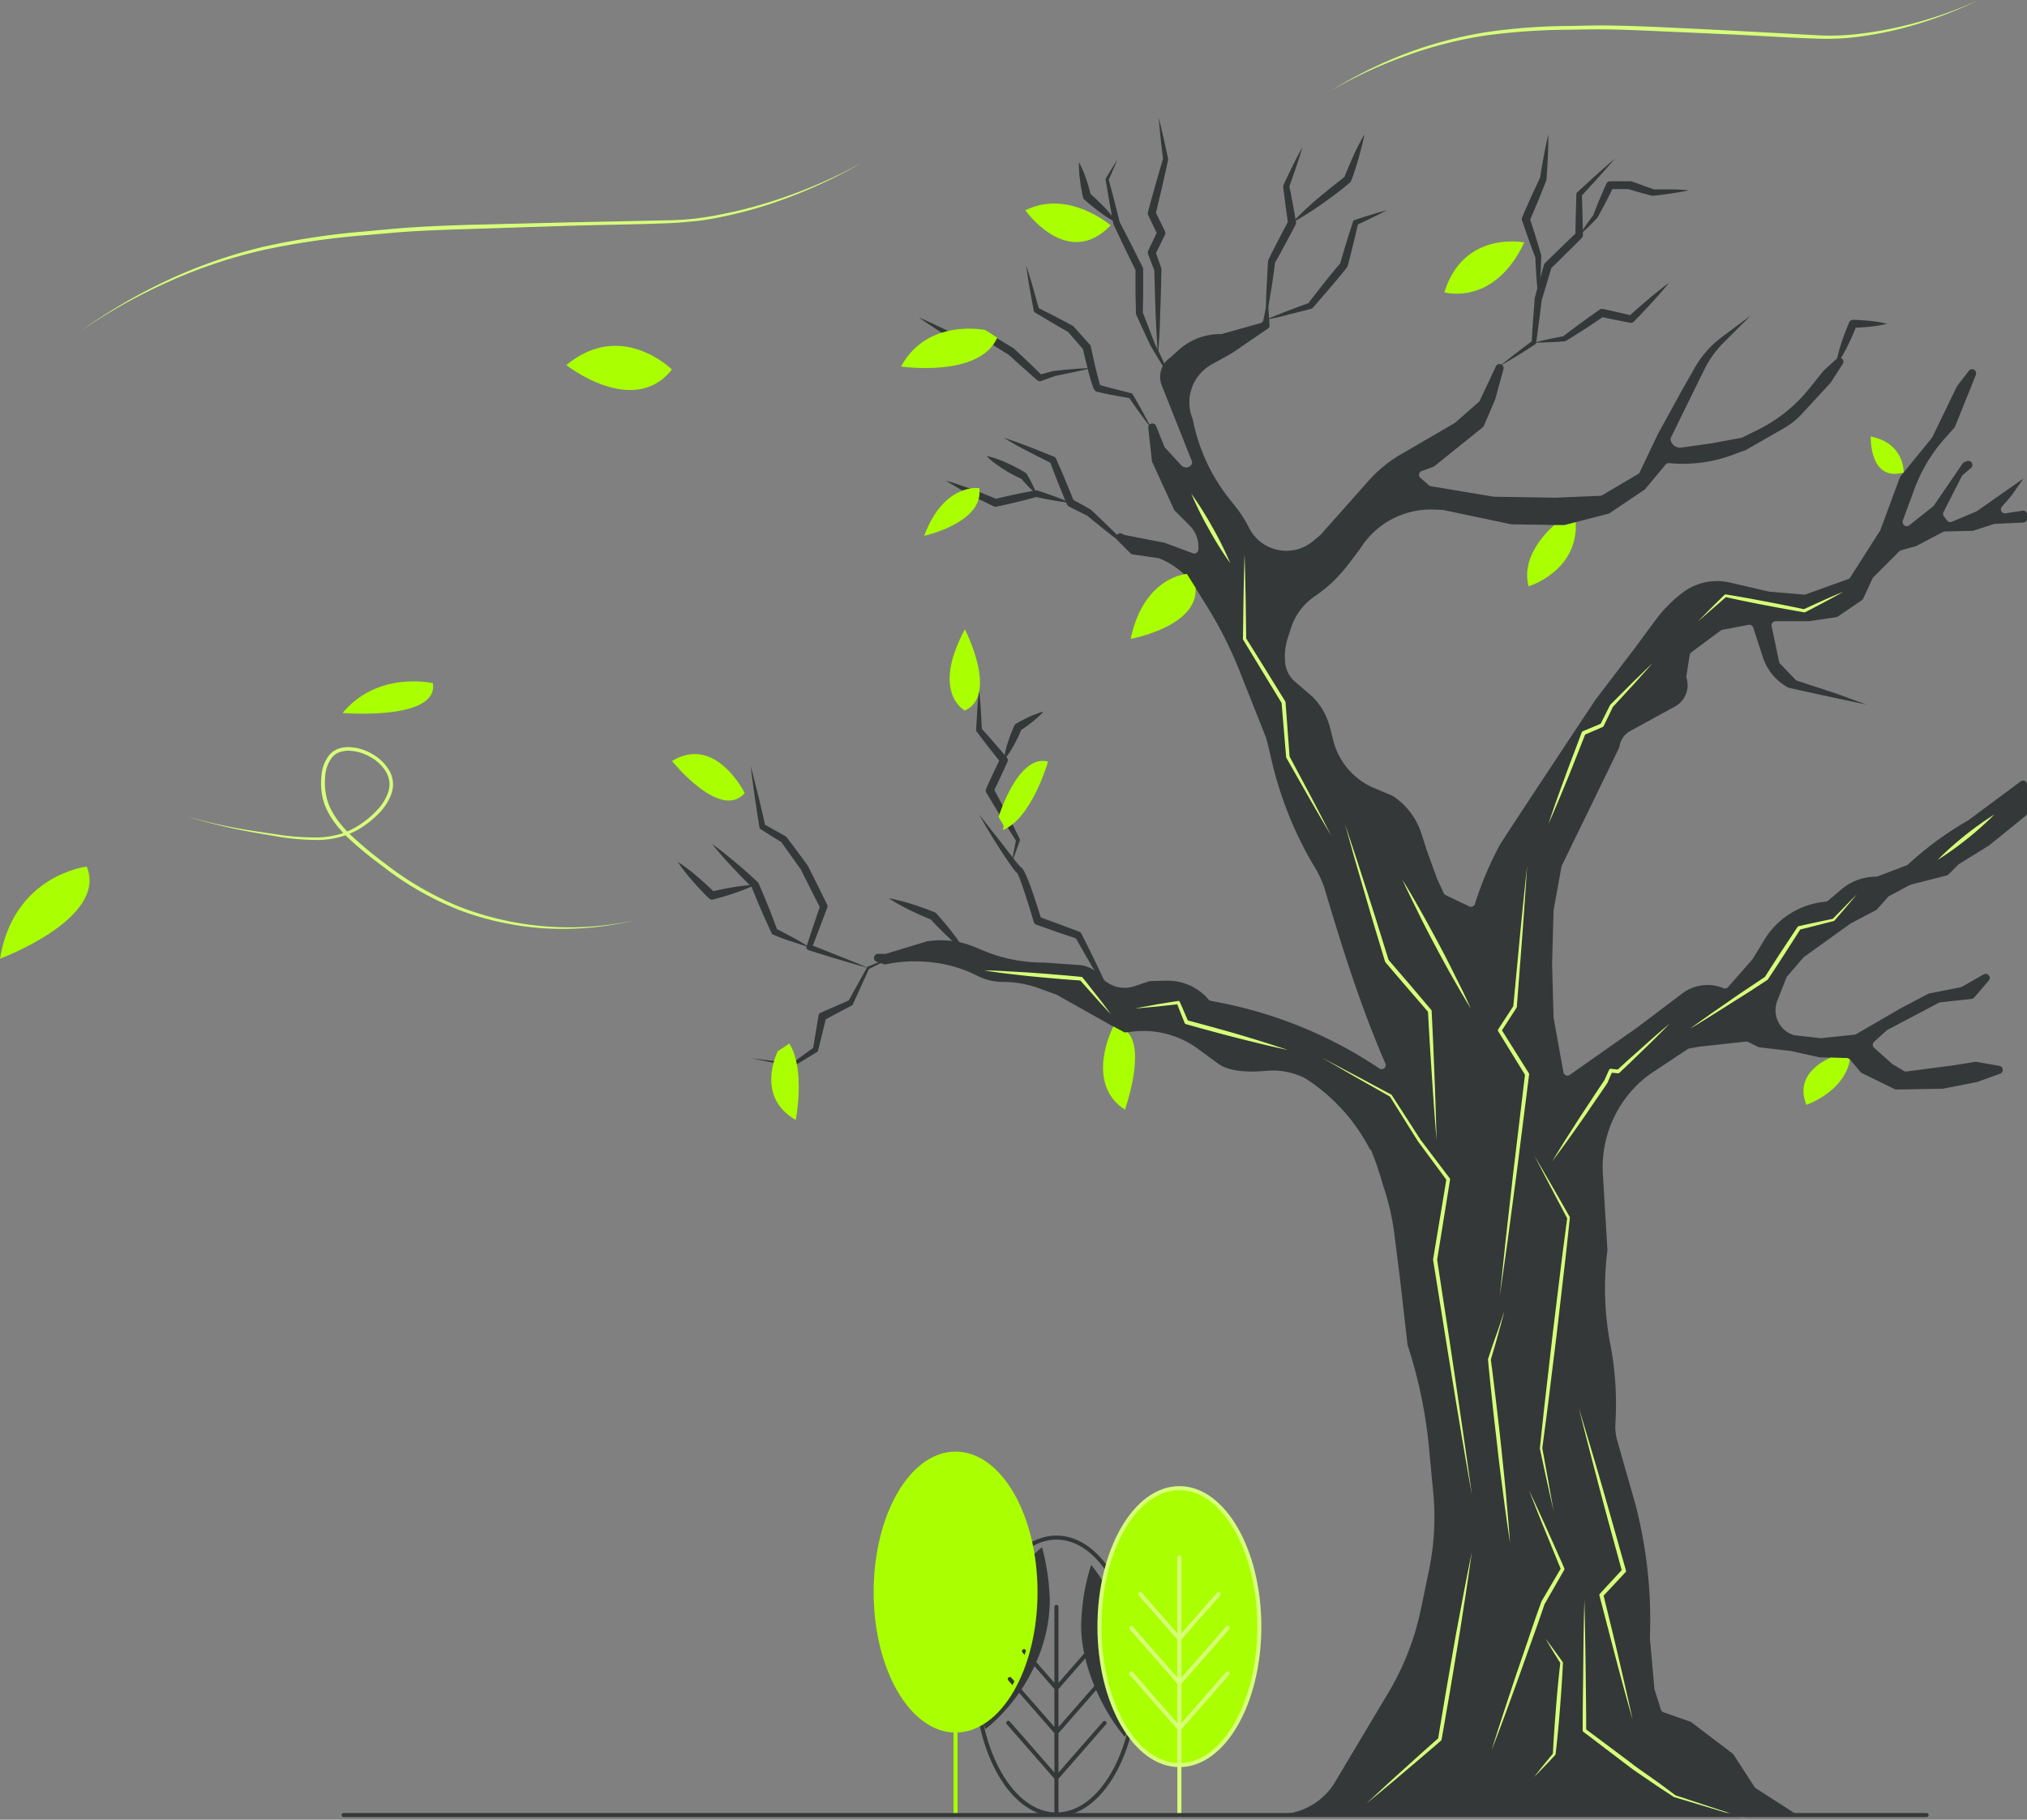 <svg xmlns="http://www.w3.org/2000/svg" viewBox="0 0 499.16 448.18"><rect x="0" y="0" width="499.16" height="448.18" fill="#808080" stroke="none"/><g data-name="Layer 2"><g data-name="Layer 1"><path fill="#343838" d="M314.52 446.83h.24a16.27 16.27 0 0 0 14-7.92c3.77-6.33 9.07-15.21 13.08-21.92a66.54 66.54 0 0 0 8-20.37l2-9.6a64.71 64.71 0 0 0 1.16-18.78l-1-10.63a116.77 116.77 0 0 0-5.38-26.36l-1.93-16.89c0-.12-.67-5.15-1.25-9.87a61.38 61.38 0 0 0-2.94-12.83 78 78 0 0 0-2.72-8.05l-.13-.31a1.1 1.1 0 0 1-.39-.41 45.65 45.65 0 0 0-15.86-17.33 17.62 17.62 0 0 0-9.63-1.82c-3.8.34-8.95.32-11.76-1.75l-5-3.67a22.69 22.69 0 0 0-17.69-4 1 1 0 0 1-.68-.1L260.23 245a.94.94 0 0 0-.15-.06l-4.35-1.58a25.72 25.72 0 0 0-8.69-1.52 14 14 0 0 1-6.23-1.45 32.61 32.61 0 0 0-12.81-3.51 34.93 34.93 0 0 0-9.74.59 1 1 0 0 1-.59 0l-1.6-.54a1 1 0 0 1 .33-2h1.41a.92.92 0 0 0 .29 0l10.2-3.1h.14a21.47 21.47 0 0 1 11.74 1.47l1.73.73a38.55 38.55 0 0 0 15.09 3.04h.08l8.62.6a7.53 7.53 0 0 1 5.29 2.74l.07.09a7.58 7.58 0 0 0 8.28 2.4c1.68-.57 3.26-1.08 3.72-1.23a1 1 0 0 1 .29-.05l3.88-.09a13.28 13.28 0 0 1 10.38 4.63 1 1 0 0 0 .57.33l2.28.45a107.53 107.53 0 0 1 38.27 15.58l.94.62a1 1 0 0 0 1.52-1.14l-.6-1.4c-5.86-13.68-10.27-27.9-14.53-42.16a25.18 25.18 0 0 0-2.5-5.17 91.76 91.76 0 0 1-10.56-26.6c-.6-2.63-1.11-4.71-1.36-5.33l-6.42-16.15a99.34 99.34 0 0 0-8-15.86l-2.52-4.07a19.26 19.26 0 0 0-9.23-7.74.86.86 0 0 0-.23-.06l-6.27-.9a1.06 1.06 0 0 1-.57-.28l-3.16-3.17a1 1 0 0 1 1.3-1.53 1 1 0 0 0 .4.18l9.54 1.86h.16l7.1 2.64a1 1 0 0 0 1.35-.84 7.44 7.44 0 0 0-2.14-6l-3.62-3.62a.86.86 0 0 1-.21-.29l-5.37-11.69a.85.85 0 0 1-.09-.31l-.88-8.06a1 1 0 0 1 1.93-.49l2 5a1.17 1.17 0 0 0 .19.3l4 4.36a1.64 1.64 0 0 0 2.37 0 1 1 0 0 0 .22-1.08l-7.39-18.6a5.75 5.75 0 0 1 2.09-6.87l.1-.08 2-1.82a15.42 15.42 0 0 1 10.24-3.9 1.24 1.24 0 0 0 .27 0l9.6-2.68a1 1 0 0 0 .71-.77l1.08-5.16.44 6.39a1 1 0 0 1-.44.9l-7.88 5.39a17.87 17.87 0 0 1-1.57 1l-4.33 2.4a10.7 10.7 0 0 0-4.74 13.38.7.7 0 0 1 .06.19 45.61 45.61 0 0 0 9.09 19.67l1.45 1.82a29.43 29.43 0 0 1 3.3 5.17 10.29 10.29 0 0 0 15.8 3.29l1.72-1.44.11-.1 11.86-13.35a32.18 32.18 0 0 1 7.94-6.48l13.18-7.67a.91.91 0 0 0 .16-.11l5.82-5.11a.9.9 0 0 0 .25-.33l3.92-8.36a1 1 0 0 1 1.88.7l-2 7.31a1.12 1.12 0 0 1-.05.13l-2.75 6.42a1 1 0 0 1-.3.39l-11.91 9.58a1.12 1.12 0 0 1-.28.16l-2.81 1a1 1 0 0 0-.31 1.71l2.1 1.82a1 1 0 0 0 .49.23l15.49 2.58h.12l15 .24h.06l11-.47a1 1 0 0 0 .47-.13l8.87-5.24a.9.9 0 0 0 .4-.44l4.42-9.29 6.17-11.26 3-5.26a24.58 24.58 0 0 1 6.69-7.52l7-5.22-6.66 6.67a24.5 24.5 0 0 0-4.68 6.52l-4.5 9.13-3.79 7.75a1 1 0 0 0 0 .73 2.39 2.39 0 0 0 2.63 1.68l7.15-1 7.6-1.41a1.14 1.14 0 0 0 .26-.09l3.68-1.81a37.65 37.65 0 0 0 12.8-10.26l3.51-4.37a1.14 1.14 0 0 1 .11-.11l3-2.73a1 1 0 0 1 1.53 1.29l-2.89 4.48a1.34 1.34 0 0 1-.11.14l-7.06 7.64a18.35 18.35 0 0 1-4.28 3.42l-9.38 5.37-.14.07-2.73 1a35.2 35.2 0 0 1-15.44 2.26l-.68-.06a1 1 0 0 0-.85.36l-5 6a.76.76 0 0 1-.21.19l-8.56 5.77a1.09 1.09 0 0 1-.31.14l-10.86 2.8a1.24 1.24 0 0 1-.27 0l-12.54-.18a.68.68 0 0 1-.2 0l-16.92-3.56h-.17l-2-.08a20.5 20.5 0 0 0-18.25 9.76l-.06.08-2.73 3.58a35.61 35.61 0 0 1-8.38 8 14.73 14.73 0 0 0-5.73 7.6l-.83 2.55a14.78 14.78 0 0 0-.63 6.37 7 7 0 0 0 2.38 4.44l4.22 3.62.06.05a16.61 16.61 0 0 1 4.34 7.61l.85 3.34a17.33 17.33 0 0 0 10.05 11.6l4.45 1.87.16.08a17.44 17.44 0 0 1 7 9.23l1.36 4.22 2.33 6.44v.08l1.81 3.95a1 1 0 0 0 .48.49l5.82 2.77a1 1 0 0 0 1.4-.61 81.79 81.79 0 0 1 6.1-14.48c.73-1.35 23.39-35.54 23.61-35.84l9.9-13 4.76-6.46a34.16 34.16 0 0 1 6.52-6.69 14.06 14.06 0 0 1 11.89-2.67l.49.11 9.29 2.15h.14l8.35.7a1 1 0 0 0 .43-.06l10.45-3.77a1 1 0 0 0 .5-.41l7.32-11.5a1.14 1.14 0 0 0 .1-.19l4.76-12.88a1.22 1.22 0 0 1 .17-.29l7.74-9.5a.76.76 0 0 0 .12-.19l6-12.4a.64.64 0 0 1 .1-.18l2.83-3.67a1 1 0 0 1 1.73 1l-.66 1.69-4.43 11a1 1 0 0 1-.19.29L478.9 108a38.9 38.9 0 0 0-7.45 12.41l-2.86 7.75a1 1 0 0 0 .09.88v.07a1 1 0 0 0 1.48.26l5.84-4.61a1.1 1.1 0 0 0 .21-.22l7.1-10.39a1 1 0 0 1 .52-.39l.42-.14a1 1 0 0 1 1 1.73l-1.92 1.65a1 1 0 0 0-.24.31l-4.49 8.8a1 1 0 0 0 .1 1.07l.77 1a1 1 0 0 0 1.19.33l6-2.53a1.18 1.18 0 0 0 .19-.11l11.43-8-3 4.28a.27.27 0 0 1-.07.08l-2.21 2.53a1 1 0 0 0 .91 1.66l4.14-.64a1 1 0 0 1 1.16 1v.92a1 1 0 0 1-1 1l-6.79.31a1.27 1.27 0 0 0-.26 0l-5.31 1.72a1.35 1.35 0 0 1-.29 0l-6.63.17a1 1 0 0 0-.45.11l-6.53 3.44a.9.9 0 0 1-.21.08l-3.59 1a1.07 1.07 0 0 0-.45.26l-6.34 6.35a.94.94 0 0 0-.21.28l-2.32 5a1 1 0 0 1-.35.41l-5.88 4a1 1 0 0 1-.42.17l-6.71 1h-8.2a1 1 0 0 0-1 1.22l1.84 8.76a1 1 0 0 0 .26.49l3.77 3.93a.93.93 0 0 0 .41.26l9.66 3.16 7.38 2.7-11-2.34-8-1.77a1.14 1.14 0 0 1-.26-.09 13 13 0 0 1-6.18-7.37l-2.42-7.39a1 1 0 0 0-1.15-.67l-6.46 1.23a1.12 1.12 0 0 0-.42.18l-7.22 5.38a1 1 0 0 0-.39.65l-.8 5.12a1 1 0 0 0 0 .46 6 6 0 0 1-2.93 7.16L401.53 180a5.2 5.2 0 0 0-2.75 4c0 .11-14.19 29.22-14.19 29.22a1 1 0 0 0-.07.24l-1.95 10.78a.76.76 0 0 0 0 .15l-.36 13v.05l.36 13a.76.76 0 0 0 0 .15l2.43 13.49a1 1 0 0 0 1.57.65L403.26 253l11-8.31a10.3 10.3 0 0 1 10.15-1.32 1 1 0 0 0 1.14-.27l5.95-6.77a.76.76 0 0 0 .11-.14l2.87-4.72a19.7 19.7 0 0 1 15.12-9.4 1 1 0 0 0 .56-.23l3.26-2.77a13.21 13.21 0 0 1 8.55-3.15 1 1 0 0 0 .36-.06l7.21-2.75a.83.83 0 0 0 .32-.2 82.33 82.33 0 0 1 14.58-10.72l.17-.1.1-.06 12.88-9.57a1 1 0 0 1 1.61.81v6.87a1 1 0 0 1-.37.79l-8.9 7.21-.1.08-7.41 4.58a.65.65 0 0 0-.18.15l-2.42 2.42a1 1 0 0 1-.47.26l-8.79 2.24a.92.92 0 0 0-.23.09l-5.13 2.74a.85.85 0 0 0-.28.22l-2.64 3a1 1 0 0 1-.28.22l-6.26 3.3-.12.07-11.36 8.17a.73.73 0 0 0-.18.17l-4 4.63a1.22 1.22 0 0 0-.17.29l-2.24 5.71a6.43 6.43 0 0 0 4.2 8.51.47.47 0 0 0 .17 0l6.28.7h.22l8.14-.86a1.17 1.17 0 0 0 .4-.13l11-6.38 6.71-3.53a1.48 1.48 0 0 1 .27-.1l7.8-1.55a1 1 0 0 0 .3-.12l5.27-3a1 1 0 0 1 1.27 1.53l-3.54 4.13a1 1 0 0 1-.66.35l-7.69.83a1.08 1.08 0 0 0-.36.11l-12.68 6.69a1 1 0 0 0-.2.15l-3.05 2.76a1 1 0 0 0 0 1.5l4.49 4 .17.11 2.67 1.58a1 1 0 0 0 .65.13l11.5-1.5 5.42-.87a.86.86 0 0 1 .32 0l5.59 1a1 1 0 0 1 .17 1.94l-5.85 2.1h-.14l-8.12 1.59h-.18l-11.19.18a1.06 1.06 0 0 1-.46-.1l-8.05-3.94a1.06 1.06 0 0 1-.33-.26l-2.63-3.09a1 1 0 0 0-.74-.36l-6.47-.16a1.08 1.08 0 0 1-.19 0l-7.24-1.59h-.1l-7.51-.88a.83.83 0 0 1-.34-.1l-2.45-1.22a.92.92 0 0 0-.56-.1l-11.2 1.22h-.06l-2.73.48a1.07 1.07 0 0 0-.52.26l-8.72 5.79c-.56.37-1.11.78-1.66 1.22a28.48 28.48 0 0 0-10.33 23.95l1.11 18.46a73.91 73.91 0 0 0 .64 22.85l.16.81a77.57 77.57 0 0 1 1.16 18.94v.14a12.31 12.31 0 0 0 .46 4.18c1.32 4.65 4.45 15.59 4.45 15.59l.15.59a113 113 0 0 1 3.5 30.26l-.05 2.22v.11l1.07 12.08a1.55 1.55 0 0 0 0 .21l1.62 5.17a1 1 0 0 0 .63.65l6.57 2.3a1.51 1.51 0 0 1 .28.15l10.17 7.72a1.14 1.14 0 0 1 .24.25l5.18 8a1.18 1.18 0 0 0 .3.29L442.6 447s-134.78-.17-128.08-.17Z"/><path fill="#343838" d="M274.35 246.93c-1.7-2.62-3.31-5.3-4.9-8s-3.13-5.39-4.66-8.11l.48.41-5.07-1.72-5-1.77a1 1 0 0 1-.61-.64c-.72-2.39-1.46-4.8-2.24-7.17-.39-1.18-.78-2.37-1.22-3.51-.11-.28-.23-.56-.35-.83a4.79 4.79 0 0 0-.3-.59.3.3 0 0 0 .13.09l-.17-.13a2.79 2.79 0 0 1-.32-.28l-.33-.4c-.22-.26-.39-.52-.59-.78-1.5-2.07-2.85-4.19-4.2-6.33s-2.63-4.3-3.85-6.51c1.59 2 3.12 4 4.67 5.94s3.06 4 4.62 5.93c.2.23.4.48.59.69l.29.31a1.72 1.72 0 0 1 .32.23 4.5 4.5 0 0 1 .65 1q.22.45.42.9c.51 1.19 1 2.37 1.39 3.57q1.24 3.59 2.35 7.21l-.62-.65 5 1.83 5 1.88a.86.86 0 0 1 .45.41q2.12 4.17 4.13 8.4c1.4 2.91 2.71 5.75 3.94 8.62Z"/><path fill="#343838" d="M249.19 212.28c.31-1.85.68-3.68 1.05-5.51v.35c-1.29-2-2.55-4-3.78-6-.63-1-1.22-2-1.83-3s-1.21-2-1.79-3a1 1 0 0 1 0-.87q1.69-3.75 3.48-7.44l.13 1c-1-1.24-2-2.52-3-3.78s-1.95-2.55-2.93-3.82a.63.63 0 0 1-.13-.41c0-.84.09-1.68.13-2.52l.15-2.52c.11-1.68.25-3.36.43-5 .18 1.68.31 3.36.43 5l.15 2.52c0 .84.1 1.68.13 2.52l-.16-.45c1.06 1.2 2.14 2.39 3.19 3.61s2.1 2.42 3.13 3.66a1 1 0 0 1 .13 1c-1.12 2.49-2.29 5-3.48 7.44v-.89c.58 1 1.13 2.06 1.68 3.09s1.13 2.06 1.66 3.11c1.09 2.08 2.15 4.17 3.18 6.29v.05a.39.39 0 0 1 0 .3c-.62 1.77-1.25 3.53-1.95 5.27Z"/><path fill="#343838" d="M247.21 187.22a22.78 22.78 0 0 1 1-4.41 39.73 39.73 0 0 1 1.59-4.14.87.87 0 0 1 .37-.41 36 36 0 0 1 3.26-1.7c.55-.27 1.13-.49 1.71-.72a15.69 15.69 0 0 1 1.8-.57 16.72 16.72 0 0 1-1.32 1.34c-.47.41-.93.83-1.42 1.2a36.26 36.26 0 0 1-3 2.14l.39-.45a38.58 38.58 0 0 1-1.9 4 23.77 23.77 0 0 1-2.48 3.72ZM237.68 234.3a44.81 44.81 0 0 1-4.51-3.82c-.72-.66-1.4-1.37-2.09-2.06s-1.35-1.41-2-2.13l.37.25q-1.38-.54-2.73-1.14c-.89-.42-1.8-.8-2.68-1.25a45.37 45.37 0 0 1-5.2-2.93 45.7 45.7 0 0 1 5.78 1.47c.95.28 1.87.63 2.81.95s1.84.68 2.76 1.05a1.05 1.05 0 0 1 .37.25c.65.73 1.3 1.46 1.93 2.21s1.25 1.5 1.84 2.29a43.65 43.65 0 0 1 3.35 4.86ZM221.25 235l-7.39 3.72.16-.15-4 8.77a.59.59 0 0 1-.27.29l-6.83 3.64.55-.7-2 8.09v.05a.63.63 0 0 1-.27.38l-5.91 3.61a.34.34 0 0 1-.26 0l-10-2.07 10.14 1.28-.28.06 5.6-4.06-.28.42 1.36-8.23a.92.92 0 0 1 .54-.69l7.09-3.09-.32.31 4.66-8.43a.35.35 0 0 1 .14-.13Z"/><path fill="#343838" d="M213.73 238.38c-2.47-.66-4.9-1.41-7.35-2.12-1.23-.35-2.44-.75-3.66-1.12s-2.43-.75-3.64-1.15a.71.71 0 0 1-.46-.9c1.09-3.4 2.25-6.78 3.4-10.16v.75c-1.61-3.19-3.25-6.37-4.82-9.58l.08.13c-1.67-2.32-3.33-4.66-5-7l.27.25c-1.75-1.06-3.48-2.16-5.21-3.25a.72.72 0 0 1-.32-.47c-.21-1.25-.41-2.5-.59-3.75s-.4-2.49-.56-3.75c-.34-2.51-.72-5-1-7.52.68 2.44 1.25 4.9 1.88 7.35.32 1.23.58 2.46.88 3.69s.57 2.46.84 3.7l-.35-.5c1.79 1 3.58 2 5.36 3a.85.85 0 0 1 .24.22q2.59 3.42 5.12 6.9l.08.12c1.63 3.18 3.19 6.4 4.78 9.61a.91.91 0 0 1 0 .74c-1.25 3.34-2.5 6.68-3.81 10l-.45-.94c1.19.45 2.38.91 3.56 1.39s2.37.93 3.55 1.42c2.45.96 4.85 1.9 7.18 2.94Z"/><path fill="#343838" d="M199.33 233.3c-1.54-.43-3-1-4.53-1.46s-3-1.08-4.43-1.66a.75.75 0 0 1-.38-.34v-.08c-.45-.93-.87-1.89-1.3-2.83s-.86-1.9-1.26-2.86c-.84-1.91-1.62-3.83-2.39-5.76l.22.32c-1.73-1.71-3.42-3.46-5.09-5.24s-3.28-3.61-4.8-5.53c2 1.43 3.88 3 5.75 4.54s3.68 3.19 5.47 4.84a.72.72 0 0 1 .21.29c.82 1.91 1.64 3.82 2.41 5.75q.59 1.44 1.14 2.91c.36 1 .75 1.94 1.09 2.92l-.41-.42c1.41.7 2.81 1.44 4.2 2.19s2.77 1.57 4.1 2.42Z"/><path fill="#343838" d="M185.89 217.94a41.14 41.14 0 0 1-5.1 2.05c-1.72.59-3.46 1.1-5.22 1.55a1 1 0 0 1-.93-.24c-1.42-1.36-2.76-2.8-4.06-4.29-.65-.74-1.28-1.5-1.9-2.28s-1.21-1.58-1.74-2.43c.86.52 1.65 1.12 2.45 1.71s1.56 1.23 2.31 1.87c1.5 1.28 2.95 2.61 4.34 4l-.94-.26c1.76-.43 3.54-.8 5.33-1.09a41.21 41.21 0 0 1 5.46-.59ZM278.54 135.38c-1.9-1.32-3.74-2.71-5.55-4.13s-3.6-2.86-5.36-4.34l.17.12c-1.54-.76-3.08-1.51-4.61-2.31a1 1 0 0 1-.44-.48c-.75-1.75-1.47-3.5-2.17-5.27s-1.38-3.55-2.06-5.33l.45.47c-1-.48-2-1-3-1.5s-2-1-3-1.54c-2-1-3.91-2.12-5.82-3.27 2.13.68 4.22 1.45 6.29 2.24 1 .4 2.08.8 3.1 1.22s2.07.82 3.09 1.27a.78.78 0 0 1 .42.42c.77 1.74 1.54 3.48 2.26 5.24s1.46 3.51 2.16 5.28l-.45-.5c1.52.81 3 1.65 4.52 2.49l.13.1c1.68 1.57 3.34 3.16 5 4.79s3.33 3.31 4.87 5.03Z"/><path fill="#343838" d="M263.65 123.86c-1.47-.15-2.92-.4-4.37-.64s-2.87-.55-4.3-.86h.39c-.83.24-1.67.45-2.5.67s-1.67.43-2.51.63c-1.67.41-3.35.78-5 1.13a.92.92 0 0 1-.59-.06c-1-.46-2-1-3-1.45s-2-1-3-1.53-2-1.05-2.94-1.62-1.94-1.13-2.89-1.74c1.09.29 2.16.62 3.23 1s2.12.73 3.17 1.11 2.1.77 3.13 1.2 2.08.83 3.1 1.28l-.61-.06c1.68-.41 3.36-.8 5-1.14.84-.19 1.69-.36 2.54-.52s1.69-.33 2.54-.47h.09a.61.61 0 0 1 .3 0c1.39.45 2.78.93 4.15 1.43s2.72 1.03 4.07 1.64Z"/><path fill="#343838" d="M255.19 121.58a18.47 18.47 0 0 1-2.06-1.87c-.63-.66-1.24-1.34-1.8-2l.32.28c-.8-.34-1.56-.74-2.33-1.14s-1.5-.84-2.23-1.31-1.45-.95-2.14-1.47a18.19 18.19 0 0 1-2-1.74 16.33 16.33 0 0 1 2.56.69 24.31 24.31 0 0 1 2.42 1c.8.34 1.57.72 2.33 1.12s1.52.82 2.24 1.29l.12.08a.76.76 0 0 1 .2.2c.47.78.91 1.57 1.31 2.4a17.31 17.31 0 0 1 1.06 2.47ZM283.63 105.65c-2-2.58-3.87-5.2-5.72-7.86l.39.28c-1.55-.24-3.09-.54-4.64-.83-.78-.15-1.55-.3-2.33-.48l-.59-.15-.31-.09h-.25l-.14-.06a1 1 0 0 1-.28-.16 1.74 1.74 0 0 1-.3-.36 1 1 0 0 1-.12-.23l-.08-.17c-.11-.23-.15-.4-.23-.61-.53-1.55-.92-3.06-1.3-4.59s-.76-3.06-1.09-4.6l.22.44-3.93-4.53.26.21q-4.2-2.42-8.34-4.91a.6.6 0 0 1-.29-.42c-.33-1.85-.68-3.69-1-5.55s-.6-3.72-.85-5.58c.58 1.79 1.14 3.59 1.66 5.39s1 3.62 1.53 5.43l-.34-.45q4.32 2.17 8.59 4.45a.87.87 0 0 1 .23.19l4 4.47a.92.92 0 0 1 .23.42l1 4.56c.37 1.51.73 3 1.14 4.49.05.16.11.38.16.5v.1s.05.13 0 0a.26.26 0 0 0-.14-.11c-.06 0 0 0 0 0h.18l.25.08.54.16 2.25.6 4.55 1.16h.05a.55.55 0 0 1 .34.27c1.64 2.82 3.21 5.65 4.7 8.54Z"/><path fill="#343838" d="M268.83 90.64c-3.06.76-6.15 1.38-9.23 2h.11l-3.38 1.22a.78.78 0 0 1-.75-.14h-.05c-1.21-1-2.39-2.1-3.59-3.15s-2.36-2.14-3.54-3.21l.15.12c-1-.62-2-1.26-3.06-1.9l-3-1.92.5.14q-4.14-.08-8.28-.25h-.07a.5.5 0 0 1-.27-.08c-1.36-.86-2.74-1.7-4.09-2.58s-2.7-1.77-4-2.7q2.23.94 4.43 2c1.47.68 2.91 1.4 4.36 2.1l-.33-.09q4.14-.18 8.28-.25a.85.85 0 0 1 .47.12l3.07 1.86c1 .62 2.06 1.24 3.07 1.88l.13.1c1.16 1.09 2.33 2.17 3.48 3.27s2.29 2.21 3.42 3.33l-.8-.18 3.46-.94h.11c3.11-.39 6.24-.64 9.4-.75ZM288.55 93.64a223.17 223.17 0 0 1-5.28-8.62c-.6-1.25-1.18-2.51-1.76-3.78s-1.16-2.52-1.72-3.79a.87.87 0 0 1-.07-.31c0-1.81-.09-3.62-.09-5.43v-5.43l.1.44-2.81-5.72-2.69-5.72a.43.43 0 0 1-.05-.16c-.68-3.62-1.34-7.25-1.9-10.89a.38.38 0 0 1 0-.21q1.4-2.37 2.87-4.68c-.7 1.69-1.42 3.37-2.18 5v-.26c1 3.56 1.89 7.13 2.78 10.71l-.07-.2 2.9 5.62 2.82 5.65a.93.93 0 0 1 .11.45v5.43c0 1.81-.06 3.62-.09 5.43l-.06-.34c.52 1.28 1 2.58 1.51 3.88s1 2.59 1.48 3.9c1.46 2.87 2.87 5.93 4.2 9.03Z"/><path fill="#343838" d="M275 54.86a24.18 24.18 0 0 1-2.18-1.24c-.7-.45-1.38-.91-2-1.4a47.42 47.42 0 0 1-3.82-3.1.91.91 0 0 1-.29-.5c-.31-1.41-.58-2.84-.75-4.28a26.75 26.75 0 0 1-.26-4.4 28 28 0 0 1 1.72 4c.48 1.38.88 2.77 1.23 4.18l-.32-.52c1.25 1.06 2.43 2.2 3.57 3.38.57.59 1.12 1.21 1.65 1.84a23.42 23.42 0 0 1 1.45 2.04ZM285.17 87.3q-.42-5.22-.61-10.44t-.3-10.44l.06.31c-.55-1.38-1.08-2.76-1.6-4.16a.93.93 0 0 1 0-.75l2.32-4.88v.87l-2.31-4.88a1 1 0 0 1-.06-.64c1.2-4.43 2.43-8.85 3.76-13.24v.26c-.44-3.45-.82-6.9-1.1-10.36.85 3.37 1.61 6.76 2.32 10.15a.74.74 0 0 1 0 .21v.05c-.95 4.49-2 8.95-3.08 13.41l-.06-.66 2.37 4.84a1.06 1.06 0 0 1 0 .87l-2.37 4.85v-.76c.51 1.4 1 2.8 1.49 4.2a.9.9 0 0 1 0 .28q-.07 5.22-.29 10.44c-.06 3.51-.25 6.99-.54 10.47ZM311.75 78.49c0-2.38 0-4.74.13-7.1s.22-4.72.39-7.08a.69.69 0 0 1 .08-.28v-.05c.79-1.61 1.6-3.22 2.43-4.81s1.66-3.19 2.52-4.77l-.1.61c-.23-1.5-.45-3-.64-4.51s-.4-3-.57-4.53v-.06a.65.65 0 0 1 .06-.34c.72-1.57 1.48-3.11 2.24-4.66s1.56-3.08 2.41-4.59c-.47 1.66-1 3.31-1.56 4.94s-1.11 3.27-1.71 4.88l.05-.4q.47 2.23.87 4.47c.29 1.5.55 3 .79 4.49a1 1 0 0 1-.09.6q-1.23 2.4-2.52 4.77c-.84 1.59-1.72 3.16-2.6 4.73l.09-.33c-.29 2.35-.61 4.69-1 7s-.77 4.7-1.27 7.02Z"/><path fill="#343838" d="M318.19 54.86a77.38 77.38 0 0 1 6.34-6c1.1-.92 2.22-1.84 3.35-2.74s2.25-1.8 3.39-2.68l-.31.42c.35-.93.76-1.84 1.13-2.76s.8-1.81 1.2-2.73.83-1.8 1.29-2.69.92-1.68 1.42-2.6c-.19 1-.4 2-.65 2.93s-.51 1.93-.77 2.89-.56 1.91-.87 2.85-.6 1.89-1 2.82a.93.93 0 0 1-.29.41c-1.12.92-2.23 1.84-3.39 2.71s-2.32 1.72-3.5 2.55a75.56 75.56 0 0 1-7.34 4.62ZM311.75 78.74c1.75-.78 3.54-1.47 5.32-2.17s3.58-1.33 5.38-2l-.38.26c.65-.88 1.33-1.73 2-2.59s1.33-1.72 2-2.56c1.36-1.69 2.73-3.39 4.13-5l-.2.32c.48-1.74 1-3.47 1.53-5.2s1.09-3.44 1.65-5.16v-.06a.58.58 0 0 1 .37-.38c2.64-.88 5.29-1.72 8-2.44-2.46 1.31-5 2.51-7.5 3.67l.4-.44c-.41 1.76-.79 3.53-1.24 5.28s-.86 3.5-1.34 5.25a1.09 1.09 0 0 1-.17.34c-1.35 1.7-2.75 3.36-4.15 5-.69.84-1.41 1.65-2.12 2.48s-1.41 1.65-2.14 2.45l-.05.06a.7.7 0 0 1-.34.2q-2.76.73-5.55 1.4c-1.85.55-3.71.95-5.6 1.29ZM369.3 90.17c2.67-2.16 5.39-4.24 8.13-6.28l-.25.43q.31-5.43.77-10.83s0-.09 0-.13c.72-2.72 1.49-5.42 2.26-8.13a1.1 1.1 0 0 1 .24-.42c1.27-1.27 2.58-2.52 3.87-3.77s2.59-2.52 3.91-3.75l-.28.67q.08-5 .24-10.08v-.05a.64.64 0 0 1 .19-.44c3.06-2.82 6.13-5.63 9.31-8.33-2.71 3.17-5.52 6.24-8.34 9.3l.2-.48c.11 3.36.2 6.72.25 10.08a.9.9 0 0 1-.26.63c-1.26 1.29-2.56 2.55-3.84 3.82s-2.56 2.54-3.86 3.78l.26-.43c-.8 2.7-1.59 5.39-2.43 8.08v-.16q-.62 5.39-1.39 10.76a.56.56 0 0 1-.25.38 169.45 169.45 0 0 1-8.73 5.35Z"/><path fill="#343838" d="M378.85 73.58c-.41-3.48-.63-7-.78-10.44v.24c-.59-1.5-1.12-3-1.68-4.54s-1.05-3.05-1.58-4.57a1 1 0 0 1 0-.69q2.14-5 4.49-9.91l-.06.22c.28-1.8.59-3.61.92-5.41s.7-3.6 1.14-5.38a143.841 143.841 0 0 1-.47 10.98.41.41 0 0 1 0 .16v.06c-1.3 3.39-2.69 6.74-4.14 10.07v-.71c.49 1.54 1 3.07 1.47 4.61s.95 3.08 1.38 4.64v.07a.55.55 0 0 1 0 .18c-.06 3.46-.28 6.94-.69 10.42ZM388.93 57.92c1.1-1.73 2.27-3.38 3.48-5l-.09.14c.25-.66.52-1.31.78-2s.52-1.31.81-2c.56-1.29 1.1-2.59 1.7-3.87a1 1 0 0 1 .86-.55h4.86a1.1 1.1 0 0 1 .27 0c1 .31 1.91.62 2.86 1s1.9.65 2.85 1h-.29 4.43c1.48 0 2.95.1 4.44.24-1.46.32-2.92.54-4.38.77s-2.93.4-4.39.56a.66.66 0 0 1-.2 0h-.09c-1-.24-1.94-.53-2.92-.79s-1.93-.55-2.89-.84h.29-4.86l.88-.56c-.6 1.27-1.27 2.52-1.9 3.78-.32.63-.67 1.24-1 1.87s-.66 1.24-1 1.85l-.05.09a58.014 58.014 0 0 1-4.45 4.31ZM377.77 84.38c2.45-.64 4.92-1.13 7.39-1.6l-.3.11c1.49-1.14 3-2.29 4.5-3.38s3.05-2.19 4.59-3.27a.94.94 0 0 1 .74-.16c1.2.24 2.39.53 3.59.8s2.4.55 3.59.85l-.81.23q2.39-2.19 4.88-4.29c1.66-1.4 3.35-2.76 5.1-4.06-1.37 1.7-2.8 3.33-4.27 4.93s-2.95 3.17-4.47 4.71a.84.84 0 0 1-.76.24h-.05c-1.21-.22-2.42-.45-3.62-.7s-2.41-.48-3.6-.76l.77-.16c-1.56 1-3.1 2.11-4.69 3.12s-3.16 2-4.76 3h-.07a.48.48 0 0 1-.23.07c-2.48.2-4.99.32-7.52.32ZM452.06 90.12a34.88 34.88 0 0 1 1.35-5.53c.6-1.79 1.25-3.55 2-5.27a1 1 0 0 1 .89-.56q2.1.06 4.2.27a30.74 30.74 0 0 1 4.2.72 30.71 30.71 0 0 1-4.2.71q-2.1.21-4.2.27l.91-.61c-.66 1.76-1.44 3.47-2.27 5.16a34.25 34.25 0 0 1-2.88 4.84Z"/><path fill="#d7ff79" d="M19.68 81.67A135 135 0 0 1 41.3 69 124 124 0 0 1 65 60.75 181.72 181.72 0 0 1 89.88 57c4.17-.38 8.33-.81 12.52-1.06s8.36-.41 12.54-.55l25.06-.62 25.08-.52c2.09-.07 4.17-.19 6.23-.43s4.12-.59 6.17-1a109.74 109.74 0 0 0 12.12-3.08 123.89 123.89 0 0 0 23-9.85 124 124 0 0 1-22.86 10.32 108.14 108.14 0 0 1-12.15 3.23c-2 .41-4.12.79-6.2 1s-4.19.41-6.28.51c-8.38.34-16.73.41-25.09.66l-25.02.81c-4.18.13-8.36.27-12.53.5s-8.32.65-12.48 1a194.39 194.39 0 0 0-24.79 3.57 124 124 0 0 0-23.7 7.91 133.63 133.63 0 0 0-21.82 12.27ZM327.87 22.26a109.25 109.25 0 0 1 18.33-9.07A101.12 101.12 0 0 1 366 7.92a147.3 147.3 0 0 1 20.44-1.52c3.41-.07 6.82-.17 10.24-.11s6.83.17 10.24.31c13.63.6 27.26 1.36 40.86 2.1a58.48 58.48 0 0 0 10.16-.38 88.22 88.22 0 0 0 10-1.75A101.08 101.08 0 0 0 487.29 0a101.32 101.32 0 0 1-19.2 7.05A90.41 90.41 0 0 1 458 9a58.56 58.56 0 0 1-10.25.52c-6.84-.21-13.63-.67-20.45-1l-20.43-.91c-3.4-.15-6.81-.29-10.21-.35s-6.8 0-10.21.06a160.49 160.49 0 0 0-20.34 1.38 101.12 101.12 0 0 0-19.75 5 110.63 110.63 0 0 0-18.49 8.56ZM46.17 201.11c3.51 1 7.07 1.87 10.65 2.57s7.21 1.23 10.82 1.75a61.23 61.23 0 0 0 10.87.82 21.58 21.58 0 0 0 5.32-.86 18.36 18.36 0 0 0 4.83-2.31 24.05 24.05 0 0 0 4.12-3.47 12.42 12.42 0 0 0 2.8-4.44 6.44 6.44 0 0 0 .32-2.53 6.58 6.58 0 0 0-.77-2.43 10.3 10.3 0 0 0-3.69-3.64 11.62 11.62 0 0 0-5-1.65 6.68 6.68 0 0 0-2.53.24 4.27 4.27 0 0 0-2.08 1.31 8.38 8.38 0 0 0-1.75 4.78 16.07 16.07 0 0 0 .37 5.27c.87 3.45 3.15 6.38 5.69 8.91a90.8 90.8 0 0 0 8.35 7 77.81 77.81 0 0 0 18.8 10.95 75 75 0 0 0 43 3.28 76.52 76.52 0 0 1-21.81 2 71.39 71.39 0 0 1-10.9-1.47 68.11 68.11 0 0 1-10.57-3.1A75.62 75.62 0 0 1 94 213.16a89.9 89.9 0 0 1-8.47-7c-2.61-2.57-5-5.63-6-9.34a16.65 16.65 0 0 1-.38-5.62 9.31 9.31 0 0 1 2-5.32 5.24 5.24 0 0 1 2.51-1.57 7.67 7.67 0 0 1 2.89-.27 12.51 12.51 0 0 1 5.35 1.8 11.11 11.11 0 0 1 4 4 7.23 7.23 0 0 1 .86 2.77 7.13 7.13 0 0 1-.37 2.87 13 13 0 0 1-3 4.75 24.7 24.7 0 0 1-4.3 3.54 18.93 18.93 0 0 1-5.09 2.29 22.3 22.3 0 0 1-5.49.82 61 61 0 0 1-11-1c-3.61-.6-7.22-1.2-10.8-2s-7.05-1.68-10.54-2.77Z"/><path fill="#aaff00" d="M21.36 213.43s-18 2-21.36 22.68c0 0 26.64-9.84 21.36-22.68ZM191.52 258.91s-5.7 11.16 4.44 16.92c0 0 2.46-12.44-1.59-18.82ZM274.17 252.8s-7.29 13.91 2.85 20.51c0 0 5.15-14.49.66-19.09l-.71.07ZM106.59 168.26s-13.5-3.18-22.23 7.35c0 0 23.76 1.94 22.23-7.35ZM183.39 195.33s-7.11-14.48-17.91-7.91c0 0 11.89 14.82 17.91 7.91ZM245.91 201.21s4.71-15.58 12.18-13.65c0 0-4 14.08-11.16 16.87l.27-1ZM237.6 175s-8.43-4.28 0-20c0-.07 8.4 16.22 0 20ZM241.15 120.22s-8.65-1.4-13.57 11.74c0 .04 14.85-3.3 13.57-11.74ZM292.28 141.35s-10.61.62-13.85 16c0 0 16.65-3 16-12.57ZM165.47 91s-12.48-12.36-26-1.08c-.04-.02 16.53 13.08 26 1.08ZM242.59 81.27s-14.23-3-20.71 9c0 0 19.32 2.85 23.7-7.11ZM273.5 55.5s-10.4-9-21-3.71c-.02 0 10.4 14.8 21 3.71ZM375.36 59.71S360.42 56.65 355.68 72c0 0 12.24 3.55 19.68-12.29ZM382.74 129.34s-8.55 7-6.3 15.06c0 0 12.22-3.69 11.6-15.79l-2.83.73ZM468.79 116.38s.35-7.17-8.11-8.88c0 0-.43 11.27 8.11 8.88ZM450.84 260.48s-9.36 3.47-6 11.63c0 0 9.34-3.15 10.73-11.17l-.74-.36Z"/><path fill="#d7ff79" d="M491.13 200.6a80.9 80.9 0 0 1-14 11.2 80.9 80.9 0 0 1 14-11.2ZM306.48 136.51c.12 3.47.18 7 .26 10.42l.15 10.43-.06-.21 4.85 7.79 4.82 7.8a.52.52 0 0 1 .07.21l1 13.45-.05-.17 5.22 9.8 2.57 4.92 2.54 4.94-2.81-4.79-2.78-4.81-5.49-9.65a.49.49 0 0 1-.05-.16L315.59 173l.07.22-4.77-7.83-4.76-7.84a.38.38 0 0 1-.05-.21l.15-10.43c.07-3.45.13-6.91.25-10.4ZM411.17 252.1c-2 2.07-4.05 4.12-6.13 6.12l-3.1 3-3.15 3a.44.44 0 0 1-.34.12l-1.88-.18.48-.28-1.13 2.63a.43.43 0 0 1 0 .07c-1.09 1.65-2.22 3.27-3.34 4.9s-2.21 3.27-3.36 4.89l-3.43 4.84c-1.17 1.59-2.32 3.2-3.52 4.77 1-1.7 2.07-3.37 3.1-5.06l3.19-5c1.07-1.66 2.18-3.3 3.26-4.95s2.17-3.31 3.29-4.94l-.05.08 1.18-2.61a.47.47 0 0 1 .48-.27l1.87.21-.36.11 3.2-2.92 3.24-2.87q3.18-2.88 6.5-5.66ZM406.89 163.38c-.79.92-1.59 1.82-2.4 2.72s-1.61 1.82-2.43 2.71l-4.93 5.35.08-.11-2.31 4.78a.45.45 0 0 1-.23.22l-4.52 1.95.27-.28-2.2 5.58c-.74 1.86-1.46 3.73-2.23 5.58-1.52 3.7-3.05 7.39-4.68 11.05 1.25-3.8 2.6-7.57 4-11.33.66-1.89 1.39-3.75 2.09-5.62l2.12-5.62a.48.48 0 0 1 .27-.27l4.54-1.9-.24.23 2.38-4.74a.23.23 0 0 1 .07-.1l5.14-5.14c.86-.86 1.74-1.69 2.61-2.54s1.71-1.69 2.6-2.52ZM457.26 220.27c-.91 1.1-1.84 2.18-2.76 3.26s-1.85 2.17-2.79 3.23a.29.29 0 0 1-.14.08c-2.81.7-5.6 1.45-8.42 2.12l.26-.18-4 6.24c-1.32 2.08-2.69 4.14-4.06 6.2a.4.4 0 0 1-.13.13l-4.72 3.08c-1.57 1-3.18 2-4.76 3s-3.17 2-4.77 3-3.2 2-4.82 2.93c1.52-1.11 3.06-2.18 4.59-3.27s3.09-2.14 4.63-3.22 3.08-2.15 4.65-3.18l4.68-3.14-.13.14c1.33-2.08 2.66-4.17 4-6.22l4.09-6.18a.48.48 0 0 1 .26-.18c2.82-.64 5.66-1.22 8.5-1.83l-.15.08c1-1 2-2 3-3.06s1.98-2.02 2.99-3.03ZM367.3 431.1c1.9-6.13 3.93-12.22 5.95-18.31l3.12-9.11c1-3 2.07-6.07 3.16-9.09v-.07l4.89-8.33v.38c-.69-1.61-1.34-3.25-2-4.87l-2-4.87q-2-4.89-3.88-9.79 2.24 4.77 4.39 9.57l2.15 4.81c.71 1.6 1.44 3.2 2.13 4.81a.45.45 0 0 1 0 .39l-4.8 8.38v-.08c-1 3-2.1 6.06-3.18 9.08l-3.23 9.06c-2.17 6.03-4.37 12.06-6.7 18.04ZM325.5 260.48l8.57 4.54 8.55 4.57a.2.2 0 0 1 .09.09l7.09 11 7.2 9.52a.45.45 0 0 1 .08.35l-3.19 19.79v-.16c1.46 9.67 3 19.33 4.41 29s2.85 19.36 4.17 29.05c-1.71-9.63-3.32-19.28-4.9-28.93s-3.1-19.32-4.66-29v-.16l3.29-19.78.08.34-7.12-9.64-6.92-11.06.1.1-8.43-4.78ZM336.48 444.19c2.93-2.73 5.87-5.46 8.85-8.14s5.93-5.39 8.94-8l-.15.26 1.93-11.53 2-11.51c.66-3.84 1.42-7.66 2.13-11.5s1.48-7.65 2.26-11.47q-.8 5.79-1.69 11.57c-.61 3.85-1.17 7.71-1.83 11.55l-1.92 11.5-2 11.51a.45.45 0 0 1-.14.26c-3 2.63-6.09 5.21-9.14 7.81s-6.14 5.15-9.24 7.69ZM345.36 216.69c1.58 2.54 3.07 5.13 4.54 7.74s2.89 5.23 4.3 7.86 2.78 5.29 4.1 8l2 4c.63 1.36 1.28 2.7 1.88 4.08-.8-1.27-1.54-2.57-2.31-3.85l-2.23-3.89c-1.48-2.6-2.89-5.23-4.3-7.87s-2.78-5.29-4.1-8-2.66-5.34-3.88-8.07ZM317.18 258.61c-4.23-.9-8.43-1.94-12.62-3s-8.36-2.21-12.52-3.38a.47.47 0 0 1-.31-.27c-.64-1.63-1.3-3.24-1.92-4.88l.41.24-5.34.58c-1.78.15-3.56.34-5.35.47 1.76-.36 3.52-.64 5.29-1l5.3-.85a.37.37 0 0 1 .4.21c.72 1.6 1.39 3.21 2.08 4.81l-.31-.28c4.18 1.12 8.35 2.25 12.5 3.46s8.29 2.52 12.39 3.89ZM273.57 249.79q-2-2.06-3.86-4.18c-1.26-1.42-2.54-2.82-3.77-4.26l.3.15c-4-.27-8-.62-11.94-1-2-.19-4-.44-6-.67s-4-.52-5.94-.82c2 0 4 .11 6 .23s4 .2 6 .36q6 .42 11.94 1a.49.49 0 0 1 .29.16c1.2 1.47 2.35 3 3.52 4.47s2.34 3.03 3.46 4.56ZM293.36 121.57a88.25 88.25 0 0 1 5.24 8.34 85.05 85.05 0 0 1 4.37 8.82 83.21 83.21 0 0 1-5.24-8.34 85.05 85.05 0 0 1-4.37-8.82ZM376.06 213.28q-.56 8.68-1.2 17.35L373.52 248a.33.33 0 0 1-.06.19l-3.75 5.81v-.49l6.77 10.81a.54.54 0 0 1 .07.32l-1.73 13.68c-.58 4.56-1.13 9.13-1.75 13.68l-1.82 13.67-1.93 13.65 1.44-13.71 1.54-13.7c.5-4.57 1.08-9.13 1.62-13.7l1.64-13.69.07.33-6.69-10.85a.44.44 0 0 1 0-.49l3.78-5.79-.07.19 1.64-17.31q.84-8.67 1.77-17.32ZM331.2 202.93l2.78 8.38 2.71 8.39c.89 2.8 1.81 5.6 2.67 8.41l2.62 8.42-.09-.17 5.3 6.16 5.25 6.19a.43.43 0 0 1 .11.28l.38 8 .32 8c.22 5.31.38 10.63.51 15.94q-.64-8-1.15-15.91l-.52-8-.45-8 .11.28-5.31-6.15-5.27-6.15a.56.56 0 0 1-.09-.17l-2.55-8.45c-.86-2.81-1.66-5.64-2.49-8.46l-2.46-8.47ZM370.45 323c-.52 2-1.09 4-1.63 6s-1.14 3.95-1.71 5.93v-.14c.52 3.75.95 7.51 1.4 11.28s.88 7.52 1.27 11.29.8 7.53 1.13 11.31.68 7.54.95 11.32c-.57-3.74-1.11-7.49-1.59-11.25s-1-7.52-1.41-11.28-.89-7.52-1.28-11.29-.81-7.53-1.15-11.31a.3.3 0 0 1 0-.13c.65-1.95 1.28-3.91 2-5.85s1.32-3.97 2.02-5.88ZM377.83 284.6q4.43 7.54 8.75 15.18a.37.37 0 0 1 0 .18c-.5 4.74-1 9.47-1.57 14.2l-1.64 14.2-1.75 14.19c-.56 4.73-1.21 9.45-1.83 14.17v-.09l1.43 7.82 1.38 7.82-1.73-7.76-1.67-7.76a.28.28 0 0 1 0-.09c.51-4.74 1-9.48 1.56-14.21l1.63-14.2 1.74-14.18c.57-4.73 1.19-9.45 1.82-14.18v.2q-4.08-7.71-8.12-15.49ZM388.81 346.83c2 6.62 4 13.27 5.91 19.93s3.78 13.34 5.67 20a.48.48 0 0 1-.11.46c-1.84 2-3.71 4-5.56 5.95l.11-.44c1.24 5.13 2.54 10.25 3.72 15.4s2.39 10.29 3.5 15.46c-1.45-5.08-2.83-10.18-4.18-15.29s-2.65-10.22-4-15.34a.48.48 0 0 1 .12-.44c1.84-2 3.68-4 5.54-6l-.11.46c-1.81-6.69-3.68-13.36-5.44-20.06s-3.5-13.36-5.17-20.09ZM380.58 403.57q2.18 2.85 4.25 5.79a.26.26 0 0 1 .05.19c-.17 3.76-.44 7.51-.73 11.26s-.64 7.5-1.08 11.24a.3.3 0 0 1-.08.17c-.85.91-1.68 1.83-2.56 2.72s-1.72 1.8-2.61 2.68c.76-1 1.54-2 2.31-2.94s1.58-1.93 2.37-2.89l-.09.19c.17-3.77.46-7.52.75-11.27s.65-7.49 1.08-11.23l.06.2q-1.92-3.01-3.72-6.11Z"/><path fill="#d7ff79" d="M390.17 394c.12 5.36.23 10.72.29 16.08s.15 10.72.15 16.08l-.18-.35 5.51 4.11 5.51 4.13c1.8 1.42 3.71 2.69 5.56 4s3.7 2.72 5.55 4.08h-.08l18.16 6-18.32-5.51a.09.09 0 0 1-.06 0c-1.91-1.27-3.86-2.5-5.74-3.81s-3.83-2.54-5.64-3.95l-5.49-4.17-5.48-4.17a.46.46 0 0 1-.17-.35c0-5.36.1-10.72.15-16.08s.11-10.7.28-16.09ZM418.2 153c1.05-1.11 2.14-2.19 3.21-3.28s2.17-2.15 3.26-3.22a.36.36 0 0 1 .29-.1c3.26.51 6.5 1.12 9.74 1.73s6.48 1.26 9.71 1.94h-.26c3.24-1.48 6.48-3 9.78-4.32-3.1 1.76-6.26 3.41-9.42 5.05a.41.41 0 0 1-.24 0c-3.25-.55-6.49-1.15-9.73-1.77s-6.48-1.27-9.7-2l.32-.09c-1.15 1-2.29 2-3.46 3s-2.31 2.06-3.5 3.06Z"/><ellipse cx="260.15" cy="412.79" fill="none" stroke="#343838" stroke-linecap="round" stroke-linejoin="round" rx="19.68" ry="34.1"/><path fill="#343838" d="M277 427.79c2.8-6.46.69-10.42.69-15 0-9.63-3.22-20.53-9-27.37a52.83 52.83 0 0 0-2.45 15.13c.06 9.63 5.05 20.45 10.76 27.24Z"/><ellipse cx="290.43" cy="400.62" fill="#aaff00" rx="19.68" ry="34.1"/><path fill="#343838" d="M242.11 413.86c0 3.81-1.54 6.85.57 12 9-7.21 15.83-19.32 15.83-31.78a55.47 55.47 0 0 0-1.9-13c-9.05 7.14-14.5 20.32-14.5 32.78Z"/><ellipse cx="235.32" cy="392.11" fill="#aaff00" rx="19.68" ry="34.1"/><path fill="none" stroke="#343838" stroke-linecap="round" stroke-linejoin="round" d="M260.15 446.89v-51.13M260.15 415.78l-7.97-9.11M260.15 426.66l-11.48-13.13M260.15 437.88l-11.86-13.57M260.15 415.81l9.67-11.06M260.15 426.69l11.86-13.57M260.15 437.9l11.86-13.56"/><ellipse cx="235.32" cy="392.11" fill="none" stroke="#aaff00" stroke-linecap="round" stroke-linejoin="round" rx="19.68" ry="34.1"/><path fill="none" stroke="#aaff00" stroke-linecap="round" stroke-linejoin="round" d="M235.31 375.07V447.03M235.32 395.1l-9.65-11.03M235.32 405.98l-11.87-13.56M235.32 417.2l-11.87-13.57M235.32 395.13l9.66-11.06M235.32 406l11.86-13.56M235.32 417.22l11.86-13.56"/><ellipse cx="290.43" cy="400.62" fill="none" stroke="#d7ff79" stroke-linecap="round" stroke-linejoin="round" rx="19.68" ry="34.1"/><path fill="none" stroke="#d7ff79" stroke-linecap="round" stroke-linejoin="round" d="M290.43 383.58v63.45M290.43 403.61l-9.65-11.03M290.43 414.49l-11.86-13.56M290.43 425.7l-11.86-13.56M290.43 403.63l9.67-11.05M290.43 414.51l11.86-13.56M290.43 425.72l11.86-13.56"/><path fill="none" stroke="#343838" stroke-linecap="round" stroke-linejoin="round" d="M84.61 447.03h389.82"/></g></g></svg>